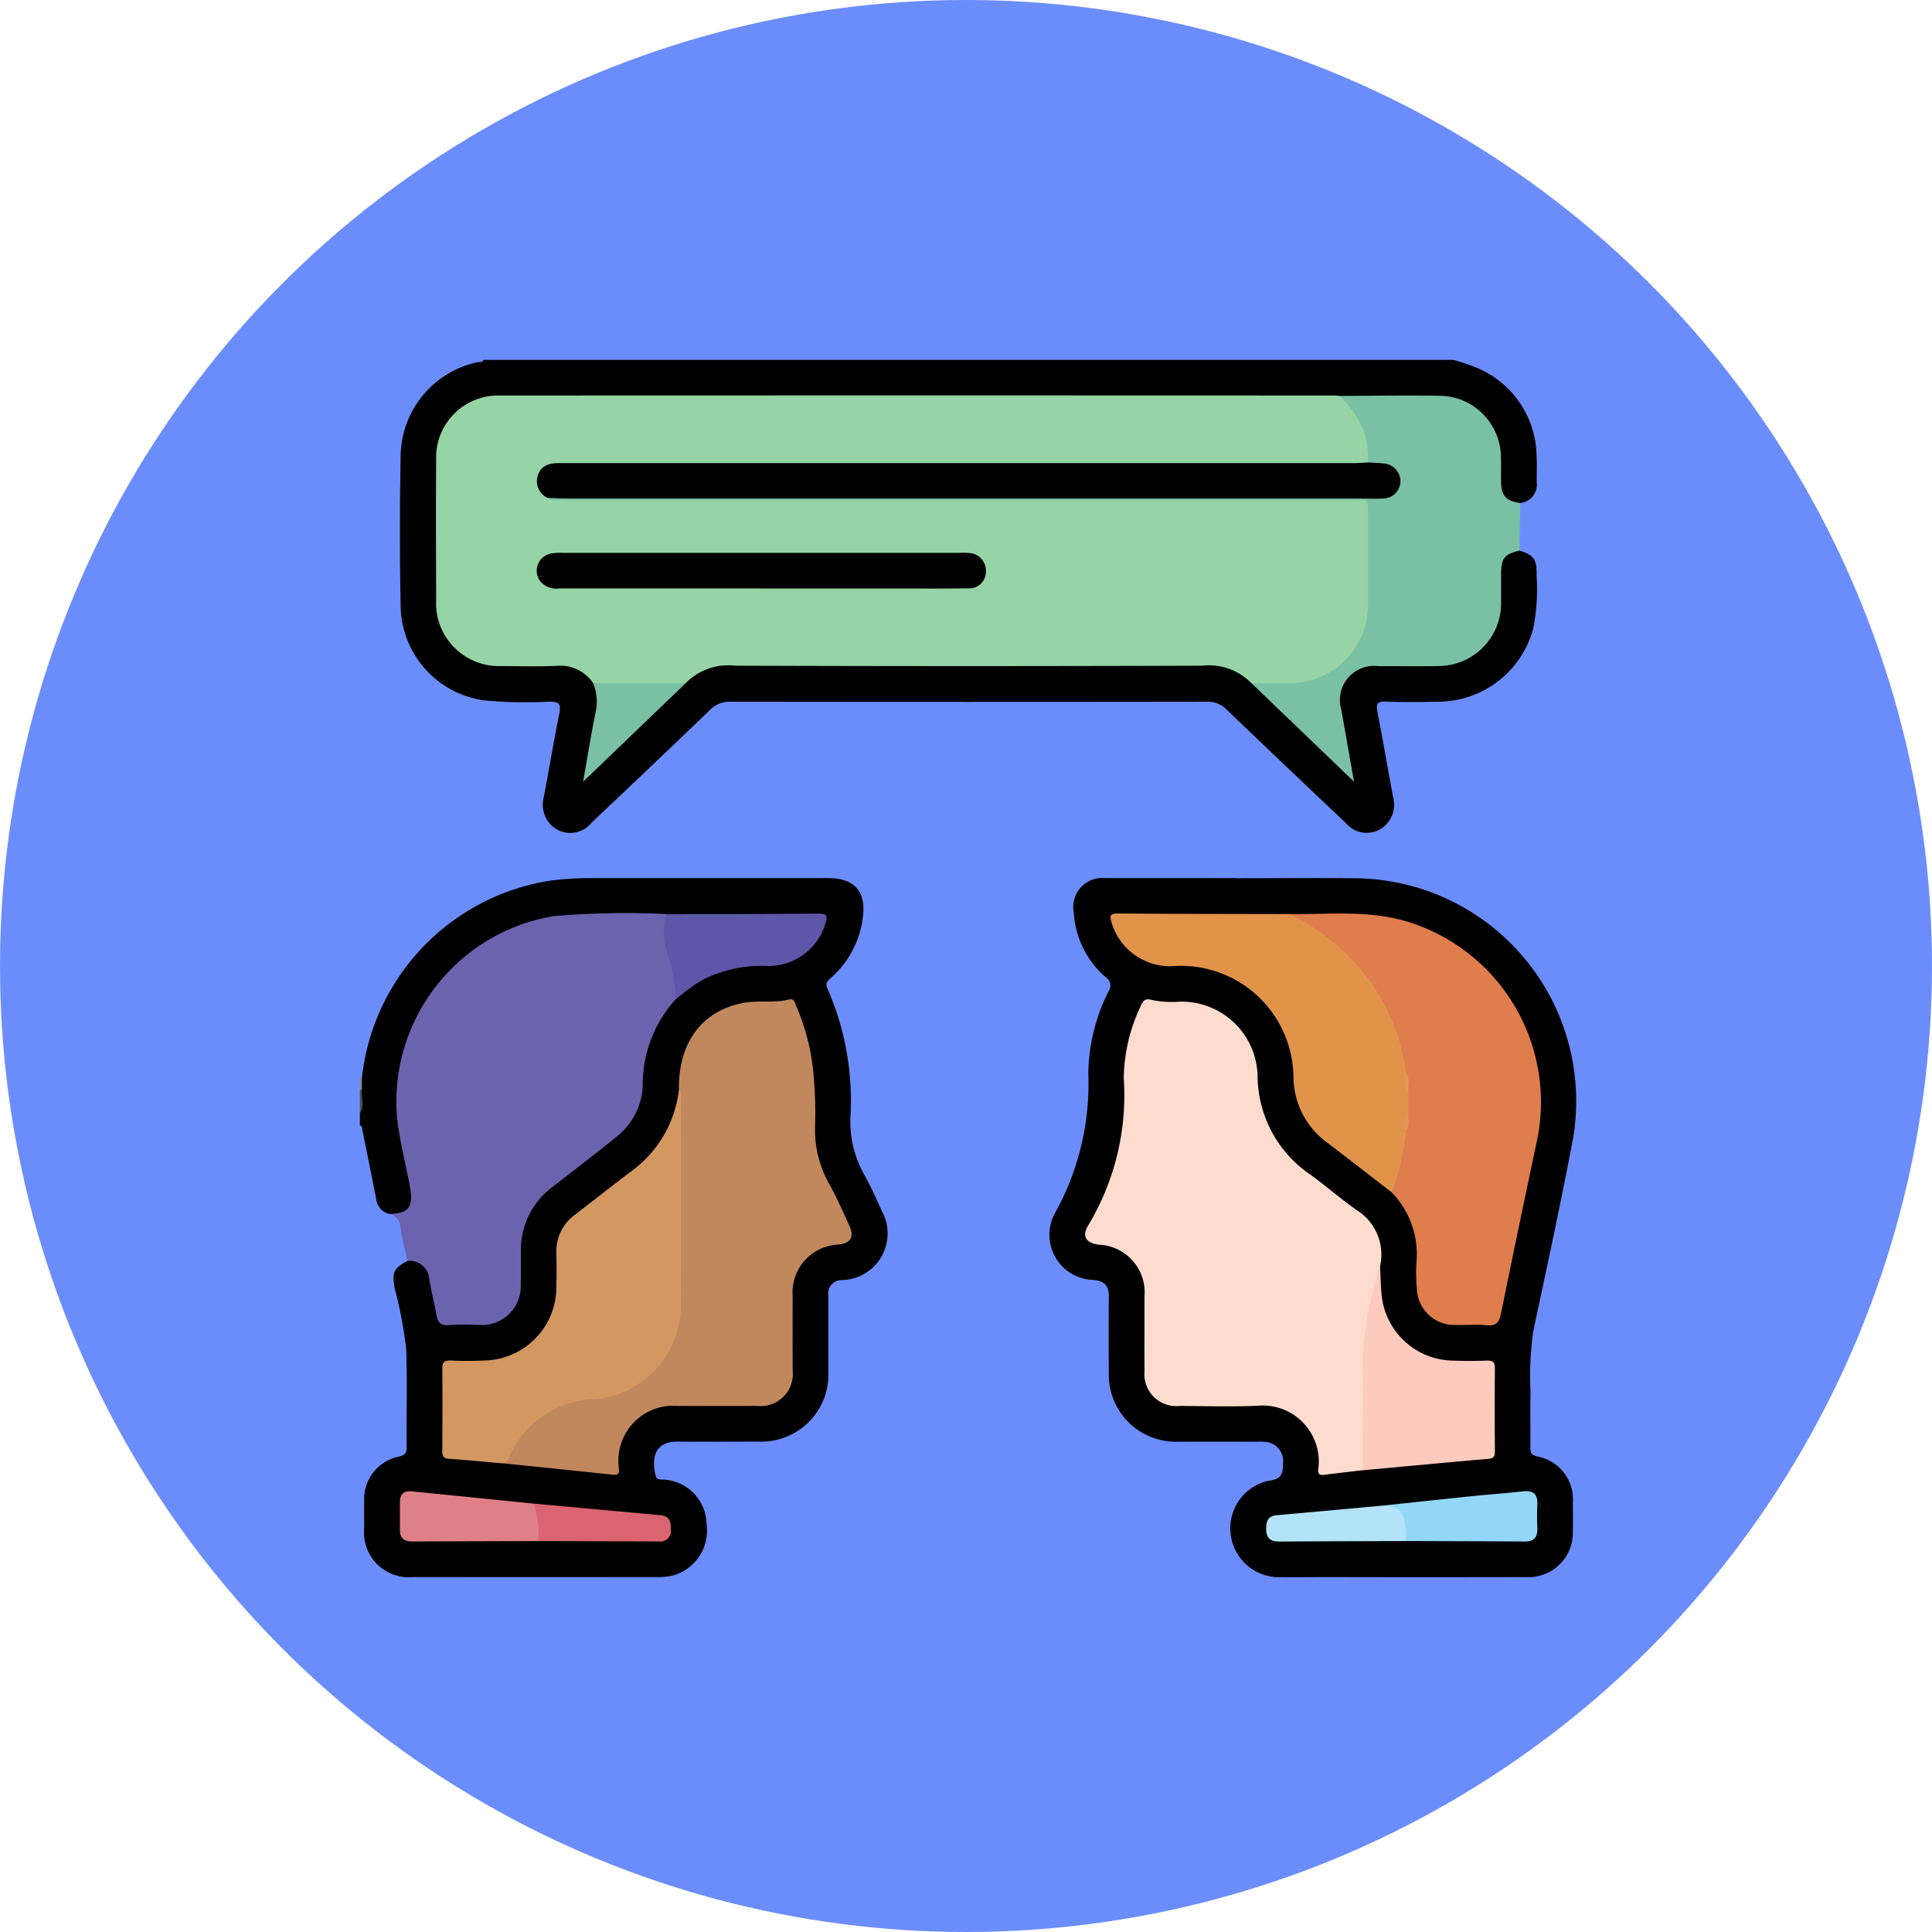 <svg xmlns="http://www.w3.org/2000/svg" xmlns:xlink="http://www.w3.org/1999/xlink" width="102" height="102" viewBox="0 0 102 102">
  <defs>
    <clipPath id="clip-path">
      <rect id="Rectángulo_339500" data-name="Rectángulo 339500" width="64.239" height="64.27" fill="none"/>
    </clipPath>
  </defs>
  <g id="Grupo_984393" data-name="Grupo 984393" transform="translate(-329 -3832)">
    <circle id="Elipse_4900" data-name="Elipse 4900" cx="51" cy="51" r="51" transform="translate(329 3832)" fill="#6b8dfc"/>
    <g id="Grupo_984392" data-name="Grupo 984392" transform="translate(348 3851)">
      <g id="Grupo_984391" data-name="Grupo 984391" clip-path="url(#clip-path)">
        <path id="Trazado_212381" data-name="Trazado 212381" d="M64.339,10.068c.774.255.912.444.9,1.31a10.806,10.806,0,0,1-.177,2.805,5.209,5.209,0,0,1-5.037,3.863c-.92.021-1.841.03-2.76-.006-.452-.018-.5.14-.429.529.287,1.5.548,3,.823,4.5a1.494,1.494,0,0,1-.7,1.72,1.412,1.412,0,0,1-1.769-.319q-3.17-2.992-6.317-6.008a1.369,1.369,0,0,0-1.045-.415q-12.577.018-25.153,0a1.441,1.441,0,0,0-1.094.452q-3.1,2.977-6.225,5.923a1.439,1.439,0,0,1-2.208.07,1.544,1.544,0,0,1-.325-1.406c.281-1.476.528-2.959.824-4.432.1-.5-.034-.614-.533-.611a23.087,23.087,0,0,1-3.445-.068,5.107,5.107,0,0,1-4.4-4.88q-.08-4.075,0-8.153A5.134,5.134,0,0,1,9.318.124C9.431.1,9.577.152,9.643,0H60.857a11.8,11.8,0,0,1,1.265.435,5.116,5.116,0,0,1,3.115,4.589c.03.477,0,.957.01,1.435a.983.983,0,0,1-.871,1.1.908.908,0,0,1-1.163-.849,9.533,9.533,0,0,1-.029-1.25,3.159,3.159,0,0,0-3.411-3.394c-1.668,0-3.336-.012-5,.007q-21.714.009-43.428,0c-.272,0-.544,0-.816,0a3.061,3.061,0,0,0-3.166,3q-.131,3.95,0,7.9a3.115,3.115,0,0,0,3.255,3c1.024.037,2.05.013,3.075.008a2.057,2.057,0,0,1,1.747.814,2.436,2.436,0,0,1,.3,1.741c-.2,1.046-.4,2.09-.588,3.244,1.781-1.7,3.536-3.295,5.215-4.975a2.478,2.478,0,0,1,2.007-.833q12.875.018,25.75,0a2.546,2.546,0,0,1,2.057.862c1.088,1.126,2.257,2.17,3.394,3.246.561.531,1.109,1.075,1.731,1.653a20.519,20.519,0,0,0-.334-2.044c-.07-.454-.169-.9-.24-1.358a1.942,1.942,0,0,1,1.93-2.314c.94-.024,1.881,0,2.821-.006,2.455,0,3.719-1.262,3.723-3.7a9.444,9.444,0,0,1,.032-1.44.86.86,0,0,1,1.106-.816" transform="translate(-3.115)"/>
        <path id="Trazado_212382" data-name="Trazado 212382" d="M.108,78.134A11.837,11.837,0,0,1,10.158,67.716a17.976,17.976,0,0,1,2.127-.119H24.707c1.438,0,2.05.737,1.834,2.149a5.03,5.03,0,0,1-1.684,3.127c-.19.167-.3.284-.167.57A14.724,14.724,0,0,1,25.9,80.163a5.719,5.719,0,0,0,.736,3.111c.348.615.633,1.267.926,1.912a2.461,2.461,0,0,1-2.09,3.634.708.708,0,0,0-.741.807q.008,2.008,0,4.015a3.543,3.543,0,0,1-3.7,3.706c-1.422,0-2.844.013-4.266,0-1.094-.013-1.408.733-1.157,1.776.07.293.319.213.512.236A2.39,2.39,0,0,1,18.3,101.7a2.452,2.452,0,0,1-1.867,2.739,3.3,3.3,0,0,1-.746.062q-6.431.005-12.861,0a2.374,2.374,0,0,1-2.6-2.609c0-.481-.008-.962,0-1.443a2.281,2.281,0,0,1,1.827-2.307c.352-.082.419-.21.416-.529-.013-1.694.03-3.389-.019-5.081a22.462,22.462,0,0,0-.608-3.257c-.153-.856-.084-1.05.661-1.467.605-.188,1.037.051,1.256.733a12.559,12.559,0,0,1,.393,1.839.666.666,0,0,0,.8.654c.5-.029,1,.017,1.505-.017a1.863,1.863,0,0,0,1.815-1.605,10.545,10.545,0,0,0,.083-2.19,4.134,4.134,0,0,1,1.625-3.378c.99-.8,2.008-1.574,3.016-2.355a4.262,4.262,0,0,0,1.791-3.358A5.913,5.913,0,0,1,16.64,73.87a6.112,6.112,0,0,1,4.651-1.8,2.983,2.983,0,0,0,2.965-1.805c.252-.524.2-.6-.39-.6q-3.823,0-7.646,0c-1.608-.016-3.216-.024-4.823,0a9.852,9.852,0,0,0-9.225,8.4,13.09,13.09,0,0,0,.349,4.4c.106.49.217.979.307,1.472.2,1.093-.19,1.5-1.307,1.389a.934.934,0,0,1-.667-.818C.619,83.306.372,82.105.131,80.9c-.019-.1,0-.212-.132-.246v-.628a5.035,5.035,0,0,0,.065-1.257,2,2,0,0,1,.045-.637" transform="translate(0.001 -40.239)"/>
        <path id="Trazado_212383" data-name="Trazado 212383" d="M.105,95.138c-.03.423.16.864-.105,1.268V95.151c.03-.05.064-.056.105-.013" transform="translate(0 -56.617)" fill="#4c4c4c"/>
        <path id="Trazado_212384" data-name="Trazado 212384" d="M.105,94.258,0,94.271v-.628l.109-.012,0,.626" transform="translate(0 -55.738)" fill="#888"/>
        <path id="Trazado_212385" data-name="Trazado 212385" d="M99.788,67.6c2.175,0,4.35-.028,6.524.005a11.765,11.765,0,0,1,11.254,13.758c-.644,3.4-1.379,6.788-2.1,10.176a16.927,16.927,0,0,0-.139,3.185c-.023.982,0,1.966-.009,2.948,0,.263.049.378.352.453a2.305,2.305,0,0,1,1.891,2.447c.006.5.009,1,0,1.505a2.346,2.346,0,0,1-2.472,2.42q-5.238.012-10.476,0c-.92,0-1.841.014-2.76,0a2.58,2.58,0,0,1-.365-5.089c.764-.064.764-.463.776-.971a1.014,1.014,0,0,0-.855-1.072,2.984,2.984,0,0,0-.5-.018c-1.4,0-2.8,0-4.2,0A3.536,3.536,0,0,1,93.062,93.7c-.01-1.338-.013-2.677,0-4.015.007-.572-.234-.827-.807-.879a2.382,2.382,0,0,1-2.051-3.5A14.032,14.032,0,0,0,91.979,77.9a9.908,9.908,0,0,1,1.075-4.343.518.518,0,0,0-.158-.733,4.886,4.886,0,0,1-1.681-3.389,1.538,1.538,0,0,1,1.672-1.843c2.3-.007,4.6,0,6.9,0Z" transform="translate(-53.522 -40.233)"/>
        <path id="Trazado_212386" data-name="Trazado 212386" d="M3.76,88.068c1.048-.015,1.314-.355,1.126-1.4-.218-1.21-.537-2.4-.682-3.624a9.934,9.934,0,0,1,8.279-10.7,45.412,45.412,0,0,1,5.942-.108,14.172,14.172,0,0,0,.637,3.714.849.849,0,0,1-.134.769,6.685,6.685,0,0,0-1.755,4.557,3.615,3.615,0,0,1-1.425,2.751c-1.084.882-2.2,1.731-3.3,2.587a4.14,4.14,0,0,0-1.71,3.389c0,.584.012,1.169-.008,1.753a2.048,2.048,0,0,1-2.217,2.17c-.522,0-1.048-.041-1.564.013-.48.051-.607-.182-.677-.578-.108-.615-.269-1.221-.37-1.837a1.05,1.05,0,0,0-1.156-.982c-.125-.582-.281-1.159-.363-1.746a.735.735,0,0,0-.624-.735" transform="translate(-2.238 -42.979)" fill="#6b63ae"/>
        <path id="Trazado_212387" data-name="Trazado 212387" d="M75.8,12.835c-.786.181-.969.4-.975,1.195,0,.5,0,1,0,1.5a3.314,3.314,0,0,1-3.352,3.4c-1.044.023-2.088,0-3.133.006a1.8,1.8,0,0,0-1.946,2.314c.21,1.21.425,2.419.666,3.785l-5.415-5.2a.9.9,0,0,1,.7-.2c.46-.013.92,0,1.38-.008a3.929,3.929,0,0,0,3.866-3.845c.034-1.568.015-3.137,0-4.705,0-.637-.079-.695-.741-.712-.209-.005-.418,0-.627,0H25.88A6.281,6.281,0,0,1,25,10.352c-.21-.03-.487.012-.52-.321a1.7,1.7,0,0,1,1.15-.181q14.578-.008,29.156,0H67.831a6.851,6.851,0,0,0,.752-.02A.625.625,0,0,0,69.2,9.3a.675.675,0,0,0-.4-.771A4.537,4.537,0,0,0,67.96,8.3a.475.475,0,0,1-.312-.484,3.892,3.892,0,0,0-1.18-2.71.445.445,0,0,1-.175-.437c1.794-.005,3.589-.042,5.381-.006A3.264,3.264,0,0,1,74.814,7.8c.022.458,0,.918.009,1.377.009.765.247,1.032,1.012,1.149q-.019,1.254-.037,2.508" transform="translate(-14.574 -2.766)" fill="#7ac0a4"/>
        <path id="Trazado_212388" data-name="Trazado 212388" d="M57.623,4.671a4.978,4.978,0,0,1,1.352,2.042,5.179,5.179,0,0,1,.156,1.47,1.706,1.706,0,0,1-1.151.18q-17.509.008-35.017,0-2.887,0-5.773,0a3.765,3.765,0,0,0-.936.074c-.688.175-.877.566-.579,1.208a1.074,1.074,0,0,1,.149.408c.254.223.562.118.843.119q20.769.008,41.54.006c1.045,0,.917-.117.921.951.006,1.506,0,3.012,0,4.518a4.117,4.117,0,0,1-4.212,4.188l-1.945,0a3.134,3.134,0,0,0-2.6-.921q-12.33.043-24.661,0a3.129,3.129,0,0,0-2.6.921,12.262,12.262,0,0,1-4.889,0,2.079,2.079,0,0,0-1.94-.91c-.96.038-1.924.018-2.886.007a3.318,3.318,0,0,1-3.464-3.48c-.006-2.489-.014-4.977,0-7.465a3.27,3.27,0,0,1,3.341-3.336q22.051-.01,44.1,0c.083,0,.166.012.25.019" transform="translate(-5.906 -2.769)" fill="#96d4a5"/>
        <path id="Trazado_212389" data-name="Trazado 212389" d="M29.648,42.178l4.889,0-5.416,5.2c.236-1.336.422-2.517.662-3.686a2.561,2.561,0,0,0-.135-1.521" transform="translate(-17.335 -25.108)" fill="#79c0a4"/>
        <path id="Trazado_212390" data-name="Trazado 212390" d="M27.885,88.193c-.045-2.491,1.232-4.207,3.446-4.6.782-.138,1.589.024,2.372-.173.261-.066.3.17.371.336a11.728,11.728,0,0,1,.939,3.878,22.367,22.367,0,0,1,.059,2.508,5.8,5.8,0,0,0,.8,3.108c.365.68.682,1.387,1,2.09.288.633.1.944-.583,1.023a2.525,2.525,0,0,0-2.4,2.7c-.006,1.318,0,2.635,0,3.953a1.693,1.693,0,0,1-1.866,1.863c-1.4.006-2.8,0-4.2,0a2.9,2.9,0,0,0-3.121,3.191c.006.219.108.484-.294.442q-2.927-.309-5.853-.608a5.583,5.583,0,0,1,4.95-3.581A4.711,4.711,0,0,0,27.8,99.594q.032-4.83,0-9.66a10.155,10.155,0,0,0,.085-1.741" transform="translate(-11.041 -49.653)" fill="#c1885d"/>
        <path id="Trazado_212391" data-name="Trazado 212391" d="M23.239,95.229c.165.177.1.4.1.6q.005,5.485,0,10.97a4.966,4.966,0,0,1-4.507,4.752,5.092,5.092,0,0,0-4.488,2.916c-.1.2-.155.448-.442.476-.936-.081-1.871-.172-2.807-.238-.274-.019-.35-.129-.348-.387.008-1.463.014-2.926,0-4.389,0-.348.134-.418.444-.412a19.151,19.151,0,0,0,2.005-.013,3.879,3.879,0,0,0,3.572-3.975c.019-.563.01-1.128,0-1.693a2.4,2.4,0,0,1,1.017-2.045c.981-.745,1.94-1.52,2.928-2.257a6.215,6.215,0,0,0,2.527-4.3" transform="translate(-6.396 -56.688)" fill="#d39761"/>
        <path id="Trazado_212392" data-name="Trazado 212392" d="M40.292,76.745a10.166,10.166,0,0,0-.544-2.715,3.336,3.336,0,0,1,.042-1.768c2.691-.008,5.383-.006,8.074-.032.461,0,.4.216.323.5a3.125,3.125,0,0,1-3.037,2.266,6.951,6.951,0,0,0-3.5.756,10.9,10.9,0,0,0-1.357,1" transform="translate(-23.602 -42.997)" fill="#5e57a9"/>
        <path id="Trazado_212393" data-name="Trazado 212393" d="M12.517,150.217q-3.323.01-6.645.023c-.44,0-.663-.182-.656-.634.007-.481,0-.962,0-1.442,0-.427.214-.614.631-.572q3.209.321,6.418.645a1.712,1.712,0,0,1,.252,1.981" transform="translate(-3.104 -87.856)" fill="#df8086"/>
        <path id="Trazado_212394" data-name="Trazado 212394" d="M22.886,151.174a4.5,4.5,0,0,0-.252-1.981q3.363.307,6.727.615c.477.044.544.384.532.769a.555.555,0,0,1-.62.618q-3.193-.013-6.387-.021" transform="translate(-13.474 -88.812)" fill="#da646f"/>
        <path id="Trazado_212395" data-name="Trazado 212395" d="M109.286,108.271c-.683.081-1.367.154-2.049.246-.3.04-.361-.079-.317-.347a2.96,2.96,0,0,0-3.2-3.3c-1.377.062-2.76.017-4.14.01a1.681,1.681,0,0,1-1.843-1.818c-.009-1.317,0-2.634,0-3.952a2.519,2.519,0,0,0-2.41-2.742c-.675-.087-.915-.443-.558-1.027a13.3,13.3,0,0,0,1.872-7.767,9.177,9.177,0,0,1,.9-3.814c.112-.274.245-.41.557-.319a5.192,5.192,0,0,0,1.433.1,4.009,4.009,0,0,1,4.178,3.946,6.347,6.347,0,0,0,2.8,5.191c.83.6,1.6,1.284,2.438,1.866a2.765,2.765,0,0,1,1.234,2.927,32.763,32.763,0,0,0-.7,7.846c.048.725.011,1.455,0,2.183a1.073,1.073,0,0,1-.191.768" transform="translate(-56.314 -49.654)" fill="#fddcce"/>
        <path id="Trazado_212396" data-name="Trazado 212396" d="M121.277,72.255c2.1.013,4.222-.231,6.284.415a9.965,9.965,0,0,1,6.73,11.765q-.942,4.438-1.848,8.884c-.092.457-.229.689-.75.639-.559-.053-1.128,0-1.692-.017a1.973,1.973,0,0,1-2-1.854,9.552,9.552,0,0,1-.023-1.5,4.658,4.658,0,0,0-1.32-3.653c.134-1.107.475-2.173.646-3.272a2.469,2.469,0,0,0,.066-.913q0-.522,0-1.044a3.422,3.422,0,0,0-.043-.987,10.875,10.875,0,0,0-5.645-8.044c-.172-.094-.407-.146-.4-.418" transform="translate(-72.194 -42.991)" fill="#df7d4d"/>
        <path id="Trazado_212397" data-name="Trazado 212397" d="M113.637,81.655q0,.566,0,1.132c-.168.274.038.6-.125.878a11.064,11.064,0,0,1-.768,3.273c-1.125-.867-2.245-1.741-3.375-2.6a4.339,4.339,0,0,1-1.8-3.419A5.937,5.937,0,0,0,101.277,75a3.22,3.22,0,0,1-3.3-2.262c-.066-.249-.2-.517.3-.513,3.032.025,6.064.023,9.1.031a12.457,12.457,0,0,1,2.592,1.729,10.787,10.787,0,0,1,3.557,6.661c.167.319-.047.686.125,1" transform="translate(-58.281 -42.997)" fill="#e1934a"/>
        <path id="Trazado_212398" data-name="Trazado 212398" d="M130.857,128.953c0-2.148-.054-4.3.019-6.443a18.333,18.333,0,0,1,.872-4.354c.024.5.027,1,.076,1.5a3.842,3.842,0,0,0,3.75,3.514c.6.021,1.211.024,1.816,0,.331-.013.423.095.419.422-.016,1.44-.011,2.881,0,4.321,0,.254-.01.417-.345.445-2.2.186-4.4.4-6.6.6" transform="translate(-77.886 -70.337)" fill="#fdcabe"/>
        <path id="Trazado_212399" data-name="Trazado 212399" d="M133.606,148.331c1.492-.158,2.984-.321,4.477-.474.956-.1,1.914-.168,2.869-.271.551-.059.773.166.745.708-.021.417-.015.836,0,1.253.015.469-.183.691-.666.688-2.089-.015-4.178-.018-6.267-.025a.637.637,0,0,1-.166-.449,1.408,1.408,0,0,0-.989-1.431" transform="translate(-79.534 -87.85)" fill="#92d7f6"/>
        <path id="Trazado_212400" data-name="Trazado 212400" d="M124.45,149.44c.82.048,1.033.275,1.149,1.256a5.524,5.524,0,0,1,.006.624c-2.237.007-4.474.011-6.711.025-.443,0-.661-.193-.668-.633-.007-.389.062-.713.544-.756q2.84-.253,5.68-.515" transform="translate(-70.378 -88.959)" fill="#b2e3f7"/>
        <path id="Trazado_212401" data-name="Trazado 212401" d="M23.654,15.254a.964.964,0,0,1-.535-1.147c.164-.568.609-.693,1.126-.693h2.447q19.729,0,39.458,0c.271,0,.542-.022.812-.033.27.016.542.017.81.051a.948.948,0,0,1,.9.95.923.923,0,0,1-.934.9c-.459.025-.92,0-1.379,0q-20.819,0-41.638,0c-.355,0-.709-.019-1.064-.03" transform="translate(-13.736 -7.964)" fill="#000100"/>
        <path id="Trazado_212402" data-name="Trazado 212402" d="M34.881,27.038q-5.3,0-10.6,0a1.106,1.106,0,0,1-1.052-.412A.927.927,0,0,1,23.8,25.2a2.585,2.585,0,0,1,.622-.04q10.5,0,21,0a3.757,3.757,0,0,1,.5.011.933.933,0,0,1,.862.976.879.879,0,0,1-.936.888c-1.317.018-2.633.008-3.95.008H34.881" transform="translate(-13.732 -14.973)"/>
        <path id="Trazado_212403" data-name="Trazado 212403" d="M136.576,94.041c-.249-.309-.071-.671-.125-1,.252.309.071.671.125,1" transform="translate(-81.22 -55.383)" fill="#e59660"/>
        <path id="Trazado_212404" data-name="Trazado 212404" d="M136.455,99.194c.047-.292-.116-.614.125-.878-.047.292.115.614-.125.878" transform="translate(-81.223 -58.526)" fill="#e69263"/>
      </g>
    </g>
  </g>
</svg>
